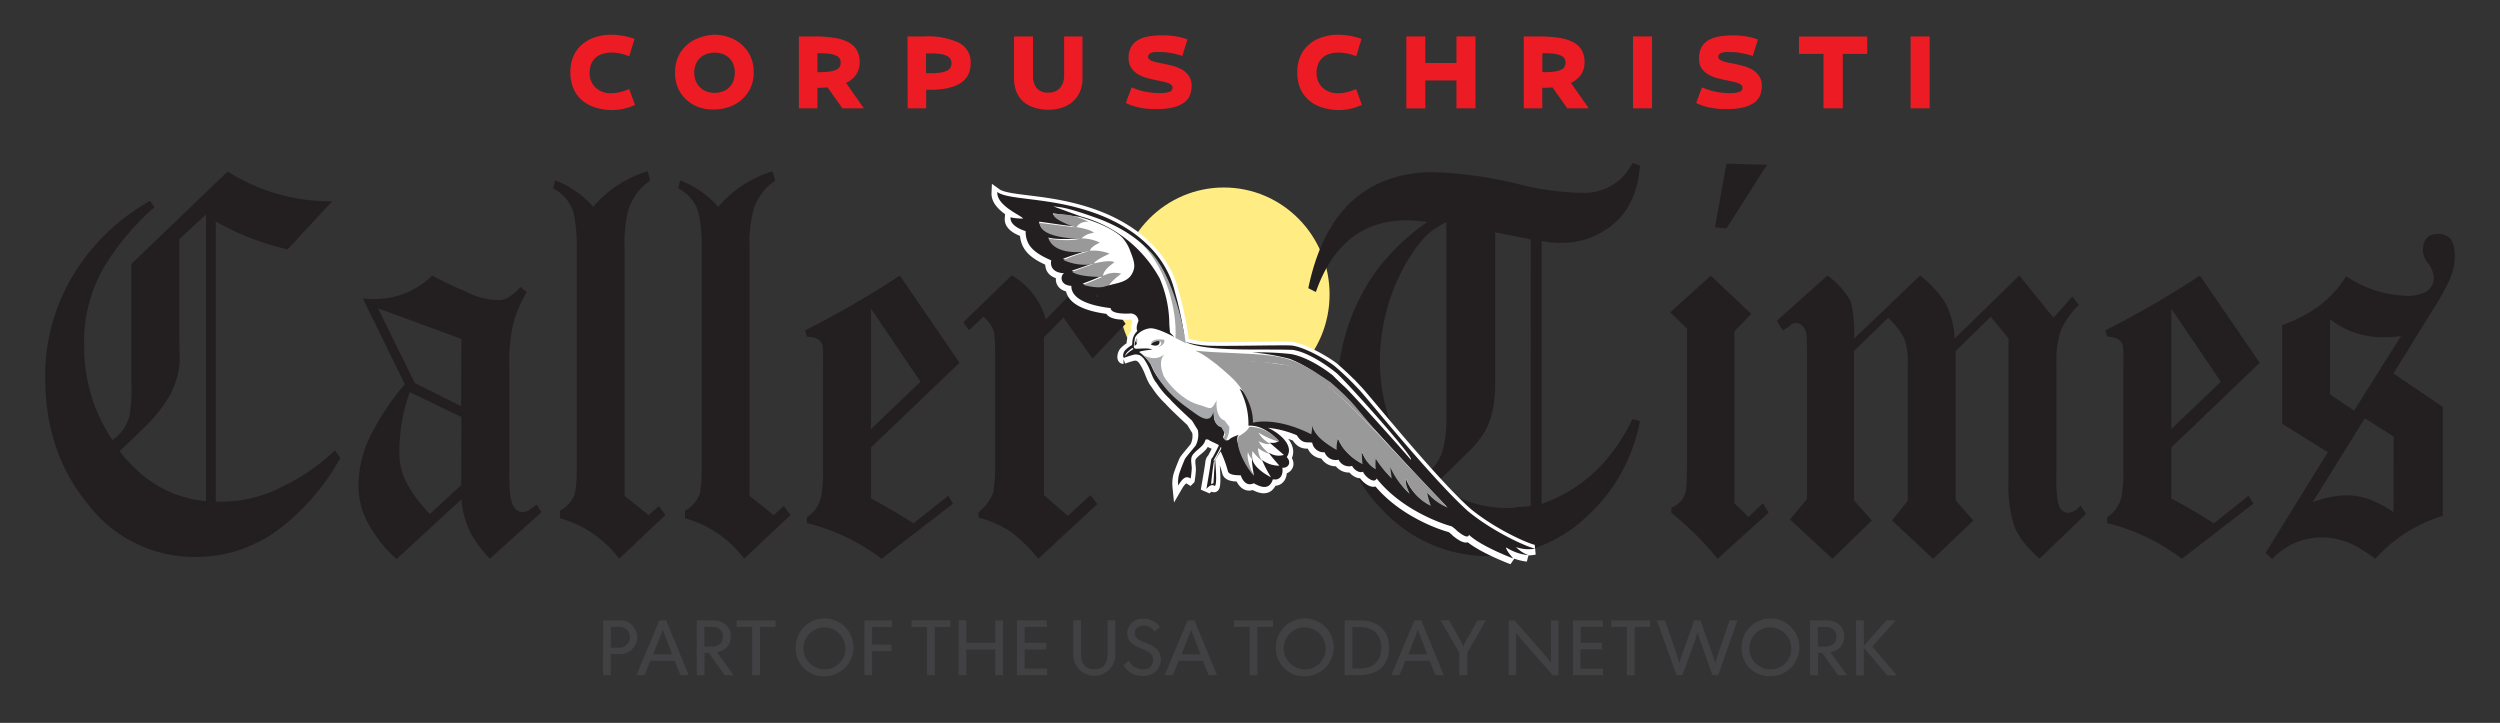 <svg id="Layer_1" data-name="Layer 1" xmlns="http://www.w3.org/2000/svg" viewBox="0 0 432.28 124.99" height="124.99" width="432.28">
    <rect x="0" y="0" width="432.28" height="124.99" fill="#333333" stroke="none"/>
    <defs>
        <style>
            .cls-1 {
                fill: #ed1c24;
            }
            .cls-2 {
                fill: #ffec82;
            }
            .cls-3,
            .cls-6 {
                fill: #231f20;
            }
            .cls-4,
            .cls-5 {
                fill: #fff;
            }
            .cls-4 {
                stroke: #fff;
                stroke-width: 1.71px;
            }
            .cls-7 {
                fill: #999;
            }
            .cls-8 {
                fill: #a7a9ac;
            }
            .cls-9 {
                fill: #a6a6a6;
            }
            .cls-10 {
                fill: #414042;
            }
        </style>
    </defs>
    <title>Corpus</title><path
        class="cls-1"
        d="M103,18.6a6.33,6.33,0,0,1-2.24-1.16,5.62,5.62,0,0,1-1.55-2,6.77,6.77,0,0,1-.58-2.92,6.75,6.75,0,0,1,.58-2.92,5.84,5.84,0,0,1,1.55-2A6.22,6.22,0,0,1,103,6.41,9.12,9.12,0,0,1,105.56,6a11.51,11.51,0,0,1,1.36.08,12.19,12.19,0,0,1,1.23.2c.37.08.69.16,1,.25a3.35,3.35,0,0,1,.57.21l-.92,3a7.84,7.84,0,0,0-3-.65,5.13,5.13,0,0,0-1.71.26,3.24,3.24,0,0,0-1.2.72,2.9,2.9,0,0,0-.71,1.12,4.22,4.22,0,0,0-.23,1.42,3.38,3.38,0,0,0,1,2.51,3.78,3.78,0,0,0,2.78,1,5.25,5.25,0,0,0,1-.09,8.91,8.91,0,0,0,.87-.2c.26-.08.5-.16.71-.24l.49-.19,1,2.73a9.44,9.44,0,0,1-4.07.9A9.41,9.41,0,0,1,103,18.6Z"/><path
        class="cls-1"
        d="M121.12,18.63a6.41,6.41,0,0,1-2.18-1.16,6.08,6.08,0,0,1-1.59-2,6.36,6.36,0,0,1-.62-2.91,6.48,6.48,0,0,1,.62-2.93,6,6,0,0,1,1.59-2,6.6,6.6,0,0,1,2.18-1.17A8.06,8.06,0,0,1,123.53,6a7.69,7.69,0,0,1,2.4.4,6.58,6.58,0,0,1,2.18,1.2,6.2,6.2,0,0,1,1.59,2,6.35,6.35,0,0,1,.62,2.88,6.3,6.3,0,0,1-.62,2.88,6.17,6.17,0,0,1-1.59,2,6.56,6.56,0,0,1-2.18,1.18,7.86,7.86,0,0,1-2.4.39A8.14,8.14,0,0,1,121.12,18.63ZM125,15.81a3.29,3.29,0,0,0,1.1-.71,3.08,3.08,0,0,0,.71-1.11,4,4,0,0,0,.25-1.43,3.91,3.91,0,0,0-.25-1.42,3,3,0,0,0-.71-1.09,3.25,3.25,0,0,0-1.1-.7,4.3,4.3,0,0,0-2.87,0,3.2,3.2,0,0,0-1.11.7,3.12,3.12,0,0,0-.72,1.09,4,4,0,0,0,0,2.83,3.29,3.29,0,0,0,.72,1.11,3.17,3.17,0,0,0,1.11.72,4.15,4.15,0,0,0,2.87,0Z"/><path
        class="cls-1"
        d="M149.37,18.73h-3.71l-2.55-3.61c-.46,0-.94.06-1.44.06h-.33v3.55h-3.2V6.3h2.62a22,22,0,0,1,3.53.25,7.64,7.64,0,0,1,2.46.78,3.56,3.56,0,0,1,1.43,1.38,4.19,4.19,0,0,1,.47,2,3.82,3.82,0,0,1-.6,2.17,4.16,4.16,0,0,1-1.76,1.45Zm-7.59-6.25a11.41,11.41,0,0,0,1.7-.11,4.06,4.06,0,0,0,1.11-.31,1.32,1.32,0,0,0,.6-.51,1.51,1.51,0,0,0,0-1.42,1.31,1.31,0,0,0-.6-.51,4,4,0,0,0-1.11-.31,11.68,11.68,0,0,0-1.7-.1h-.44v3.26Z"/><path
        class="cls-1"
        d="M156.92,6.3h2.87a12.81,12.81,0,0,1,6.05,1.1,3.76,3.76,0,0,1,2,3.55q0,4.58-7.11,4.58h-.58v3.2h-3.2Zm3.91,6.36a12.18,12.18,0,0,0,1.74-.1,3.83,3.83,0,0,0,1.15-.33,1.41,1.41,0,0,0,.62-.54,1.58,1.58,0,0,0,0-1.49,1.41,1.41,0,0,0-.62-.54,3.78,3.78,0,0,0-1.15-.32,12.09,12.09,0,0,0-1.74-.11h-.71v3.43Z"/><path
        class="cls-1"
        d="M178.85,18.61a5.29,5.29,0,0,1-1.87-1,4.67,4.67,0,0,1-1.21-1.7,5.89,5.89,0,0,1-.43-2.33V6.3h3.28V13a3.42,3.42,0,0,0,.64,2.25,2.53,2.53,0,0,0,2,.76,2.59,2.59,0,0,0,2-.76A3.33,3.33,0,0,0,184,13V6.3h3.17v7.22a5.85,5.85,0,0,1-.43,2.32,4.73,4.73,0,0,1-1.22,1.71,5.32,5.32,0,0,1-1.87,1.06,7.56,7.56,0,0,1-2.39.36A7.71,7.71,0,0,1,178.85,18.61Z"/><path
        class="cls-1"
        d="M198.16,18.78a13.17,13.17,0,0,1-1.48-.26,9.05,9.05,0,0,1-1.17-.35,8.55,8.55,0,0,1-.84-.37l1-2.69.82.32a11,11,0,0,0,1.09.33A12.3,12.3,0,0,0,199,16a12.54,12.54,0,0,0,1.61.1,4.82,4.82,0,0,0,1.56-.2.76.76,0,0,0,.57-.77.57.57,0,0,0-.19-.44,1.69,1.69,0,0,0-.53-.31,5.52,5.52,0,0,0-.78-.24l-1-.21q-.83-.16-1.73-.39a6.56,6.56,0,0,1-1.64-.65,3.75,3.75,0,0,1-1.23-1.11,3,3,0,0,1-.49-1.79,3.66,3.66,0,0,1,.43-1.86,3.26,3.26,0,0,1,1.2-1.2,5.47,5.47,0,0,1,1.82-.63,13.13,13.13,0,0,1,2.27-.19,13.63,13.63,0,0,1,2.88.26,8.52,8.52,0,0,1,1.57.45l-.88,2.85a15.71,15.71,0,0,0-1.83-.48A11.17,11.17,0,0,0,200.41,9a7.06,7.06,0,0,0-.72,0,2.55,2.55,0,0,0-.61.13,1.07,1.07,0,0,0-.41.26.59.59,0,0,0-.15.42.57.57,0,0,0,.19.44,1.69,1.69,0,0,0,.54.31,5.28,5.28,0,0,0,.8.23l1,.2q.81.16,1.7.39a6.52,6.52,0,0,1,1.62.65,3.75,3.75,0,0,1,1.2,1.1,3,3,0,0,1,.47,1.75,4.25,4.25,0,0,1-.29,1.59,2.91,2.91,0,0,1-1,1.26,5.29,5.29,0,0,1-1.88.83,12.25,12.25,0,0,1-2.94.3A14.62,14.62,0,0,1,198.16,18.78Z"/><path
        class="cls-1"
        d="M228.69,18.6a6.33,6.33,0,0,1-2.24-1.16,5.63,5.63,0,0,1-1.55-2,6.77,6.77,0,0,1-.58-2.92,6.75,6.75,0,0,1,.58-2.92,5.85,5.85,0,0,1,1.55-2,6.22,6.22,0,0,1,2.21-1.17A9.12,9.12,0,0,1,231.27,6a11.51,11.51,0,0,1,1.36.08,12.15,12.15,0,0,1,1.23.2c.37.08.69.16,1,.25a3.34,3.34,0,0,1,.56.21l-.92,3a7.67,7.67,0,0,0-1.65-.51,7.8,7.8,0,0,0-1.35-.14,5.13,5.13,0,0,0-1.71.26,3.22,3.22,0,0,0-1.2.72,2.92,2.92,0,0,0-.71,1.12,4.22,4.22,0,0,0-.23,1.42,3.38,3.38,0,0,0,1,2.51,3.78,3.78,0,0,0,2.78,1,5.25,5.25,0,0,0,1-.09,8.91,8.91,0,0,0,.87-.2,7.37,7.37,0,0,0,.7-.24l.49-.19,1,2.73a9.43,9.43,0,0,1-4.07.9A9.42,9.42,0,0,1,228.69,18.6Z"/><path class="cls-1" d="M243.17,6.3h3.28v4.59h5.39V6.3h3.29V18.73h-3.29V13.91h-5.39v4.83h-3.28Z"/><path
        class="cls-1"
        d="M274.72,18.73H271l-2.55-3.61c-.46,0-.94.06-1.44.06h-.33v3.55h-3.2V6.3h2.62a22,22,0,0,1,3.53.25,7.63,7.63,0,0,1,2.46.78,3.56,3.56,0,0,1,1.43,1.38,4.18,4.18,0,0,1,.47,2,3.83,3.83,0,0,1-.6,2.17,4.16,4.16,0,0,1-1.76,1.45Zm-7.59-6.25a11.41,11.41,0,0,0,1.69-.11,4.06,4.06,0,0,0,1.11-.31,1.32,1.32,0,0,0,.6-.51,1.52,1.52,0,0,0,0-1.42,1.31,1.31,0,0,0-.6-.51,4,4,0,0,0-1.11-.31,11.68,11.68,0,0,0-1.69-.1h-.44v3.26Z"/><path class="cls-1" d="M282.37,6.3h3.29V18.73h-3.29Z"/><path
        class="cls-1"
        d="M296.78,18.78a13.19,13.19,0,0,1-1.48-.26,9.07,9.07,0,0,1-1.17-.35,8.78,8.78,0,0,1-.84-.37l1-2.69.82.32a10.76,10.76,0,0,0,1.09.33,12.24,12.24,0,0,0,1.36.25,12.53,12.53,0,0,0,1.61.1,4.84,4.84,0,0,0,1.56-.2.76.76,0,0,0,.57-.77.57.57,0,0,0-.19-.44,1.68,1.68,0,0,0-.53-.31,5.52,5.52,0,0,0-.78-.24l-1-.21q-.83-.16-1.73-.39a6.6,6.6,0,0,1-1.64-.65,3.77,3.77,0,0,1-1.23-1.11A3,3,0,0,1,293.8,10a3.65,3.65,0,0,1,.43-1.86,3.25,3.25,0,0,1,1.2-1.2,5.46,5.46,0,0,1,1.82-.63,13.14,13.14,0,0,1,2.27-.19,13.63,13.63,0,0,1,2.87.26,8.51,8.51,0,0,1,1.57.45l-.88,2.85a15.72,15.72,0,0,0-1.84-.48A11.15,11.15,0,0,0,299,9a7,7,0,0,0-.71,0,2.55,2.55,0,0,0-.61.13,1.06,1.06,0,0,0-.41.26.59.59,0,0,0-.15.42.57.57,0,0,0,.19.44,1.68,1.68,0,0,0,.54.31,5.28,5.28,0,0,0,.8.23l1,.2q.81.16,1.7.39a6.55,6.55,0,0,1,1.62.65,3.75,3.75,0,0,1,1.2,1.1,3,3,0,0,1,.47,1.75,4.27,4.27,0,0,1-.29,1.59,2.9,2.9,0,0,1-1,1.26,5.27,5.27,0,0,1-1.88.83,12.25,12.25,0,0,1-2.94.3A14.64,14.64,0,0,1,296.78,18.78Z"/><path class="cls-1" d="M311.06,9.32v-3h11.81v3h-4.23v9.41H315.3V9.32Z"/><path class="cls-1" d="M330.37,6.3h3.29V18.73h-3.29Z"/><ellipse class="cls-2 no-color-change" cx="211.62" cy="50.9" rx="18.28" ry="18.48"/><path
        class="cls-3"
        d="M283.56,72.83a29.66,29.66,0,0,1-9.36,16.65,24.8,24.8,0,0,1-35.12-1.28q-7.66-7.61-7.82-20.11a35.86,35.86,0,0,1,6.53-21,38.46,38.46,0,0,1,9-8.7,24.29,24.29,0,0,0-3.7-.29q-11.25.1-15.56,12.39l-1.31-.66q4.07-19.6,21.11-20.07a70.23,70.23,0,0,1,15.54,2.15,46.67,46.67,0,0,0,10.72,1.43,9.22,9.22,0,0,0,8.69-5.18l1.29.47q-.49,6.46-4.29,9.85A13.89,13.89,0,0,1,269.7,42a15.49,15.49,0,0,1-3.13-.33V87.13Q277,83.45,282.28,72.45ZM250.09,38.42a14.38,14.38,0,0,0-3.47,2.31,24.33,24.33,0,0,0-2.77,3.59,34.19,34.19,0,0,0-5.25,18.27q.08,11.71,7.85,19.41a7.47,7.47,0,0,0,2.81-3.54,17.81,17.81,0,0,0,.83-5.34V38.42Zm14.6,3q-3-.66-6.15-1.23V66.72a17.39,17.39,0,0,1-.16,2.32,15.54,15.54,0,0,1-1.11,4.55,9.79,9.79,0,0,1-1.4,2.32,19.08,19.08,0,0,1-2.31,2.56Q251,81,249.1,82.82l-.87.76a19.87,19.87,0,0,0,12.37,4.26,11.34,11.34,0,0,0,2.08-.19,10,10,0,0,0,2-.19Z"/><path class="cls-3" d="M297,96.62a55.65,55.65,0,0,0-8-7.94v-.9a4,4,0,0,0,2.54-3q.16-1.93.17-4.25V56.84L288.81,54l7-6.33,7,6.61-2.91,3V87l2.44,2.41L304.82,87l1,1.65Zm1.53-57.13-2-.19,2-11,7,.19Z"/><path
        class="cls-3"
        d="M352.65,96.61q-3.59-3.21-4.49-6a25,25,0,0,1-.86-7.94V58.55l-3.06-3.78-6.07,5.91V86.54L341.22,90l-6.95,6.62L327.17,90l2.71-3.45V63a12.16,12.16,0,0,0-.67-4.63,12.88,12.88,0,0,0-2.75-3.4l-5.87,5.72V86.54L323.67,90l-6.83,6.62-7.33-6.8,2.95-3.54v-25q0-1.37-.08-3.26c-.17-1.35-.79-2.08-1.86-2.17a1.48,1.48,0,0,0-1.08.52,7,7,0,0,1-1.2.75l-1-1.65,8.75-7.84A13.62,13.62,0,0,1,320,52.12a21.28,21.28,0,0,1,.58,6.45L332,47.65a17.87,17.87,0,0,1,4.27,4.56,14.42,14.42,0,0,1,1.7,6.35l11.19-10.92,5.92,7.3,3.25-3.68,1.11,1.47A14.25,14.25,0,0,0,356.41,57a15.38,15.38,0,0,0-.83,5.63V82.28a22.55,22.55,0,0,0,.16,3.74q.17,2.55,1.86,2.65a2.75,2.75,0,0,0,2.11-1.28l1,1.46Z"/><path
        class="cls-3"
        d="M375.45,77.37v8.81q3.72,2,7.35,4.31l6-4.77.83,1.37-12.35,9.53a35.55,35.55,0,0,0-12.93-6.18v-1a5.64,5.64,0,0,0,2.54-3.87,26.72,26.72,0,0,0,.25-4.82V63.61a27.13,27.13,0,0,0-.08-3.87q-.42-1.51-2.7-1.51L364,57.14a165.18,165.18,0,0,0,16.4-9.49l10.33,15.08Zm0-24V74.19L384,66Z"/><path
        class="cls-3"
        d="M424.47,44.49A10.92,10.92,0,0,1,423.28,49a40.54,40.54,0,0,1-2.42,4.25l-7,11.32,8.53,5.8V89.19a25.94,25.94,0,0,0-11.68,7.45,23.7,23.7,0,0,0-4.38-2.72,12.71,12.71,0,0,0-5.08-1,11.83,11.83,0,0,0-8.38,3.75l-1.12-1.08,10.76-17.4-7.88-4.9V56.19A24,24,0,0,0,400.88,53a18.64,18.64,0,0,0,4.79-5.23,20.13,20.13,0,0,0,10.82,3.4,7.29,7.29,0,0,0,2.89-.66,2.72,2.72,0,0,0,1.44-2.5,4.47,4.47,0,0,0-.87-2.36,3.63,3.63,0,0,1-1-2.41q.08-2.78,2.52-2.78a2.82,2.82,0,0,1,2.4,1A6.87,6.87,0,0,1,424.47,44.49Zm-10.57,31-5-3.16-9,14.5a17.48,17.48,0,0,1,5.7-1.18,11.53,11.53,0,0,1,4.37.8,21.69,21.69,0,0,1,3.91,2.11Zm1.26-17.37a25.79,25.79,0,0,1-3.16.19,14.62,14.62,0,0,1-9.12-3.12v13L407.05,71Z"/><path
        class="cls-3"
        d="M58.85,79.17A38.94,38.94,0,0,1,48.37,91.4,23.74,23.74,0,0,1,33.85,96.3a23.07,23.07,0,0,1-18.66-9.16Q7.9,78.36,7.81,65.47a33.72,33.72,0,0,1,5.12-18.36,36.3,36.3,0,0,1,13-12.37l.8,1.09A43.06,43.06,0,0,0,18,46.17a25.54,25.54,0,0,0-3.44,13.69,28.6,28.6,0,0,0,4.89,16.24,7.46,7.46,0,0,0,3-4.44,31.62,31.62,0,0,0,.26-5.48V45.65l16.66-16a32.92,32.92,0,0,0,18.08,5.15l-7.72,8.32a45.58,45.58,0,0,1-12.42-4.82V86.74h1.2a22.55,22.55,0,0,0,10.4-2.65,34.78,34.78,0,0,0,9-6.2ZM35.62,37.1,31,41.36v15q0,3.07.09,6a14.41,14.41,0,0,1-1.63,5.82,23,23,0,0,1-4,5.21Q23.1,75.77,20.68,78q5.93,7.76,14.94,8.66Z"/><path
        class="cls-3"
        d="M84.71,96.61A22.56,22.56,0,0,1,81.28,92a16.83,16.83,0,0,1-1.51-5.64l-11.2,10.3A22.39,22.39,0,0,1,64,91.09a13.36,13.36,0,0,1-2-7.18,19.53,19.53,0,0,1,2.57-9.54A43.64,43.64,0,0,1,70,66.44L62.74,51.61c.71.06,1.42.1,2.1.1a14.06,14.06,0,0,0,9.89-4.06,57.67,57.67,0,0,0,5.64,2.67,12.29,12.29,0,0,0,5.81,1.56,3.12,3.12,0,0,0,2.1-.71A7.77,7.77,0,0,0,90,49.61l1.11.9a19.35,19.35,0,0,0-2.54,6.29,32.71,32.71,0,0,0-.49,7.14V81.39a28.55,28.55,0,0,0,.16,4.16q.33,2.93,2.1,3a2.16,2.16,0,0,0,1.36-.52,11,11,0,0,1,1.11-.76l.82,1.28Zm-4.93-38L65.35,53.3l6.38,12.93,8,4Zm0,13.5-8.92-4.31A29.35,29.35,0,0,0,69.07,78a11,11,0,0,0,1.53,6,23.45,23.45,0,0,0,3.73,4.88l5.43-5Z"/><path
        class="cls-3"
        d="M107.07,96.61a19.24,19.24,0,0,0-10.24-7V88.3a5.38,5.38,0,0,0,2.56-2.93,20.78,20.78,0,0,0,.33-4.16V43.28a27.93,27.93,0,0,0-.5-6.28A6.71,6.71,0,0,0,98,34.5a7.4,7.4,0,0,0-2.35-1.93L96,31.19a16.48,16.48,0,0,1,6.58,4.58A19.85,19.85,0,0,1,112,29.6l.41,1.65a9.47,9.47,0,0,0-3.74,5A23.11,23.11,0,0,0,108,43V85.75l4.15,3.31,1.78-1.56,1.12,1.56Z"/><path
        class="cls-3"
        d="M128.68,96.61a19.24,19.24,0,0,0-10.24-7V88.3A5.38,5.38,0,0,0,121,85.37a20.79,20.79,0,0,0,.33-4.16V43.28a28,28,0,0,0-.5-6.28,6.73,6.73,0,0,0-1.2-2.5,7.43,7.43,0,0,0-2.35-1.93l.33-1.37a16.48,16.48,0,0,1,6.58,4.58,19.85,19.85,0,0,1,9.42-6.17l.41,1.65a9.47,9.47,0,0,0-3.74,5,23.13,23.13,0,0,0-.66,6.73V85.75l4.15,3.31,1.78-1.56,1.12,1.56Z"/><path
        class="cls-3"
        d="M150.61,77.37v8.81q3.71,2,7.35,4.31l6-4.77.83,1.37-12.35,9.53a35.55,35.55,0,0,0-12.93-6.18v-1a5.64,5.64,0,0,0,2.54-3.87,26.6,26.6,0,0,0,.25-4.82V63.61a27,27,0,0,0-.08-3.87q-.42-1.51-2.7-1.51l-.33-1.09a165.34,165.34,0,0,0,16.4-9.49l10.33,15.08Zm0-24V74.19L159.16,66Z"/><path
        class="cls-3"
        d="M188.9,62l-5-7.09-3.39,3.41V85.6l4.13,3.6,3.93-3.59,1.16,1.56-10.2,9.44A28.18,28.18,0,0,0,174.86,92a18.63,18.63,0,0,0-5.66-2.51v-.94a7.2,7.2,0,0,0,2.54-3.4,25.43,25.43,0,0,0,.33-4.44V61.26a32,32,0,0,0-.17-3.69A5,5,0,0,0,170,54.79l-2.44,2.31-1-1.37,8.38-8.13a13.14,13.14,0,0,1,5.91,7.61l7.72-7.89L194.63,56Z"/><path
        class="cls-4"
        d="M265.37,95.06c-.85,0-7-2.61-11.66-6.44-6-5.34-17.28-19.35-18.75-20.92a49.31,49.31,0,0,0-4.12-4c-.82-.78-5.15-3.46-7.67-3.75-1.68-.11-13.21.19-14.82,0-1-.09-3.61-.65-3.61-.65l-.07-.93A58.44,58.44,0,0,0,203,50.59c-1.5-6.19-6.39-10.4-12.05-12.84-8.48-3.6-16.46-2.76-18.65-4.34-.1,2.4,4.07,4,4.48,4.59a9.56,9.56,0,0,1-2.19-.2c-.11,1.37,1.77,2.12,2.61,2.37,0,2.42,1.34,3.74,4.43,5.06-.21,1.1.3,2.12,2.25,2.24-.65.23-.88,2.06,1.23,2.17-.06,3.09,5.72,3.7,6.81,3.85,0,1.15,3.29.93,3.29.93a1.36,1.36,0,0,1,1.5,1.3c-.54,1.22-.19,1.73-.19,1.73a2.72,2.72,0,0,0-.86,1.94,4.52,4.52,0,0,1-.06.48,5,5,0,0,0-1.27,1c-.3.42-.38,1.21-.08,1.2a15.09,15.09,0,0,1,1.81-.56,2.09,2.09,0,0,1,.88.12,2.9,2.9,0,0,1,.7.61c1.36,2,1.19,3,2.26,4.29a13.85,13.85,0,0,0,2.19,2.64c.86,1,3.88,3.77,3.88,3.77s.67,1.1,1,1.63a4.06,4.06,0,0,1-.37,2.69c-.64.81-1.76,2.07-1.89,2.39s-.74,1.76-1,2.65a5.73,5.73,0,0,0-.12,1.87c.91-1.57,1.49-1.63,2.15-1.22a17.14,17.14,0,0,0,.19-1.72c0-.92-.35-1.77.26-2.5S207.58,77.61,208,77a2.17,2.17,0,0,0,.32-.72.62.62,0,0,1,.63.07c.05.12,1.63.76,1.69.9-.27.61-1.08,2.1-1.08,2.1s-.24.07-.3.7-.78,4.76-.78,4.76.76-1,1.37-.57.15-4.47.15-4.47.51-.84.94-1.48a20.7,20.7,0,0,1,1.22,3.27c.1,1,1.94.8,2.29.89,0,.18.71,2.11,2.21,1.35,1.19.65,2.69,1.29,3.32-.69,1.3.27,1.84-.83,1.63-2,.94.12,1.7-.83.76-1.84,1.41-2-1.34-4.2-3.25-5.07a17.58,17.58,0,0,1,5,1.29c1,1.66,1.93,1.08,2.67,1.29A2,2,0,0,0,229,78.42a2.06,2.06,0,0,0,2.42,1.29,2,2,0,0,0,2.34,1.07c.26.62,1.23,1.31,1.88,1,.28.82,2,2.21,2.35,1.16,4.51,5.89,12.37,8.21,12.83,8.25a6.35,6.35,0,0,1,1,.84c.27.21,1.84,1.5,2,.63,2.06,2,7.66,4.1,7.66,4.1s-1.3-1.44-1.24-1.92a8.75,8.75,0,0,0,3.87,1.42A5.61,5.61,0,0,1,262,94.82,6.35,6.35,0,0,0,265.37,95.06Z"/><path
        class="cls-5 no-color-change"
        d="M265.58,95.07c-.85,0-7-2.61-11.66-6.44-6-5.34-17.28-19.35-18.75-20.92a49.49,49.49,0,0,0-4.12-4c-.82-.78-5.15-3.46-7.67-3.75-1.68-.11-13.21.19-14.82,0-1-.09-3.61-.65-3.61-.65l-.07-.93a58.44,58.44,0,0,0-1.67-7.86c-1.5-6.19-6.39-10.4-12.05-12.84-8.48-3.6-16.46-2.76-18.65-4.34-.1,2.4,4.07,4,4.48,4.59a9.55,9.55,0,0,1-2.19-.2c-.11,1.37,1.77,2.12,2.61,2.38,0,2.42,1.34,3.74,4.43,5.06-.21,1.1.3,2.12,2.25,2.24-.66.23-.88,2.06,1.23,2.18-.06,3.09,5.72,3.7,6.81,3.85,0,1.15,3.29.93,3.29.93a1.36,1.36,0,0,1,1.5,1.3c-.54,1.22-.19,1.73-.19,1.73a2.71,2.71,0,0,0-.86,1.94,4.56,4.56,0,0,1-.06.48,5,5,0,0,0-1.27,1c-.3.42-.38,1.21-.08,1.2a15.22,15.22,0,0,1,1.81-.56,2.11,2.11,0,0,1,.88.12,2.94,2.94,0,0,1,.7.61c1.36,2,1.19,3,2.26,4.29a13.84,13.84,0,0,0,2.19,2.64c.86,1,3.88,3.77,3.88,3.77s.67,1.1,1,1.63a4.06,4.06,0,0,1-.38,2.69c-.64.81-1.76,2.07-1.89,2.39s-.74,1.76-1,2.65a5.72,5.72,0,0,0-.12,1.87c.91-1.57,1.49-1.63,2.15-1.22a17.29,17.29,0,0,0,.19-1.72c0-.92-.35-1.77.26-2.49s1.34-1.12,1.79-1.77a2.17,2.17,0,0,0,.32-.72.62.62,0,0,1,.63.07c.05.12,1.63.76,1.69.9-.27.61-1.08,2.1-1.08,2.1s-.24.07-.3.7-.78,4.76-.78,4.76.76-1,1.37-.57.15-4.47.15-4.47.51-.84.94-1.48a20.69,20.69,0,0,1,1.22,3.27c.1,1,1.94.8,2.29.89,0,.19.71,2.11,2.21,1.35,1.19.65,2.69,1.29,3.32-.69,1.3.27,1.84-.83,1.63-2,.94.12,1.7-.83.76-1.84,1.41-2-1.34-4.2-3.25-5.07a17.59,17.59,0,0,1,5,1.29c1,1.66,1.93,1.08,2.67,1.29a2,2,0,0,0,2.14,1.65,2.06,2.06,0,0,0,2.42,1.29A2,2,0,0,0,234,80.79c.26.62,1.23,1.31,1.88,1,.28.82,2,2.21,2.35,1.16,4.51,5.89,12.37,8.21,12.83,8.25a6.32,6.32,0,0,1,1,.84c.27.21,1.84,1.5,2,.62,2.06,2,7.66,4.1,7.66,4.1s-1.3-1.44-1.24-1.92a8.75,8.75,0,0,0,3.87,1.42,5.6,5.6,0,0,1-2.15-1.41A6.35,6.35,0,0,0,265.58,95.07Z"/><path class="cls-6 no-color-change" d="M199,59.58c.58.28,1.61.34,1.49-.6A1.47,1.47,0,0,0,199,59.58Z"/><path class="cls-6 no-color-change" d="M196.34,59a1.42,1.42,0,0,0-.14.79s.62-.27.25-.76Z"/><path
        class="cls-6 no-color-change"
        d="M265.52,94.85c-.85,0-7-2.62-11.66-6.44-6-5.34-17.28-19.35-18.75-20.92a49.58,49.58,0,0,0-4.12-4c-.82-.78-5.15-3.46-7.67-3.75-1.68-.11-13.21.19-14.82,0a17.59,17.59,0,0,1-3.61-.65c3.64,1.8,12.67,1.2,18.64,1.41,3,.44,6.74,3.34,7.33,3.82.94.5,14,15.07,13.08,15.16-2.76-3.21-10.37-11.64-11.48-12.64s-2-1.93-2-1.93-3.74-3.06-7.22-3.69a51.76,51.76,0,0,0-6.71-.29A39.46,39.46,0,0,1,223,62.05c7.68,3.08,11.81,9.64,27.16,25.55A9.85,9.85,0,0,1,246.64,85a5.47,5.47,0,0,0,.66,2.34,8.71,8.71,0,0,1-4.24-4.66c-.43.46,0,1.31.58,2.57a13.72,13.72,0,0,1-3.24-4.89,4.56,4.56,0,0,0,.18,2.26,20.72,20.72,0,0,1-2.89-3.88c-.37.55.07,2.24.07,2.24s-1.28-.52-2.39-3.1a5.84,5.84,0,0,0,.1,2.21,8.89,8.89,0,0,1-4.21-4.46c-.42.29-.45.9-.26,2-1.07-.79-3.54-1.77-4.12-4.38-.24-.14-.14,1.63-.39,1.5-2.86-1.5-6.54-3-9.62-2.18,0-2.07-.52-4.16-2.54-5.36a12.83,12.83,0,0,1,1.54,6.4c2.42-.13,4.24,1.62,5.22,2.58-.42.6-1.59.33-1.59.33L222,78.66a3,3,0,0,1-2.54-.37c-.23,0,1.76,2.23,1.76,2.23a4.81,4.81,0,0,1-3-1,19.54,19.54,0,0,0,1.55,3s-2.84-1.34-3.23-3.13c-.2-.1.16,2.32.3,2.86-2.26-3.45-3.55-6.59-2.57-7.08a7.14,7.14,0,0,0-1.34.54c-.29.1-.73,1-1.46-.12.76-1.7-.31-1.73-.92-2.2s-.67-1-.74-2.68c-.55,1.81-1.78,1.32-3.31.4A25.38,25.38,0,0,1,202,67.23,10.23,10.23,0,0,1,199,63,7.13,7.13,0,0,0,197,60.89c-.08-.14.81-.27,2.25-.46-1-.39-2.69,0-3-.18s-.16-.36-.19-.55c.21-1.37.11-1.21.41-1.66a3.67,3.67,0,0,1,2.37-1.27c1.22-.13,4.24,1.52,4.24,1.52-.46-.48-.77-.78-.77-.78s-.11-1.23-.12-1.49a20.35,20.35,0,0,0-1.66-7.87,22.13,22.13,0,0,0-16-11.23c6.87,1.79,11.4,3.67,13.59,10.57.44,2.93-2.61,3.12-3.21,3.74-.06,0-1.39,1-1-.21-1.47.83-4.37,0-4.37,0a4.86,4.86,0,0,0,2.1-1.82c-1,.69-4.46-.15-4.46-.15s5-1.84,3-1.49a11.24,11.24,0,0,1-4.88-.75s6.47-2.1,2.64-1.26a11.41,11.41,0,0,1-4.14-.79c2.68-1.1,7.17-2.09,2.66-1.37-4.23-.13-4.5-1.5-5.24-2.31,2.38.63,9.3-.1,3.27-.29-4.29-.18-4.81-2.07-4.81-2.46,3.9.5,9.53,1.55,4-.16-1.49-.63-1.63-1.28-1.63-1.28l5.31.7-5.25-1.91c1.3.19,2,0,8.17,2.26,7.6,3,10.75,7.35,12.43,12.79,1.13,3.83,2.09,7.51,2.09,7.51a58.51,58.51,0,0,0-1.67-7.86c-1.5-6.19-6.39-10.4-12.05-12.84-8.48-3.6-16.46-2.76-18.64-4.34-.1,2.4,4.07,4,4.48,4.59a9.47,9.47,0,0,1-2.19-.21c-.11,1.38,1.77,2.12,2.61,2.38,0,2.42,1.34,3.73,4.43,5.06-.21,1.1.3,2.12,2.25,2.24-.66.23-.88,2.06,1.23,2.17-.06,3.09,5.72,3.7,6.81,3.85,0,1.15,3.29.93,3.29.93a1.36,1.36,0,0,1,1.5,1.3c-.54,1.22-.19,1.73-.19,1.73a2.72,2.72,0,0,0-.86,1.94,4.39,4.39,0,0,1-.06.48,5,5,0,0,0-1.27,1c-.3.42-.38,1.21-.08,1.2a15.05,15.05,0,0,1,1.81-.56,2.12,2.12,0,0,1,.88.12,2.88,2.88,0,0,1,.7.61c1.36,2,1.19,3,2.26,4.29a13.87,13.87,0,0,0,2.2,2.64c.85,1,3.88,3.77,3.88,3.77s.67,1.1,1,1.63a4.06,4.06,0,0,1-.38,2.69c-.64.81-1.76,2.07-1.89,2.39s-.74,1.76-1,2.65a5.72,5.72,0,0,0-.12,1.87c.91-1.57,1.49-1.63,2.15-1.22a16.92,16.92,0,0,0,.19-1.73c0-.91-.35-1.77.26-2.49s1.34-1.12,1.79-1.77a2.17,2.17,0,0,0,.32-.72.62.62,0,0,1,.63.07c.05.12,1.63.75,1.69.9-.27.61-1.08,2.1-1.08,2.1s-.24.07-.3.7-.78,4.76-.78,4.76.76-1,1.37-.57.15-4.46.15-4.46.51-.84.94-1.48a20.36,20.36,0,0,1,1.22,3.27c.1,1,1.94.8,2.29.89,0,.18.71,2.1,2.21,1.35,1.19.65,2.69,1.29,3.32-.69,1.3.27,1.83-.83,1.63-2,.94.12,1.7-.83.76-1.84,1.41-2-1.34-4.2-3.25-5.06a17.56,17.56,0,0,1,5,1.29c1,1.66,1.93,1.08,2.66,1.29a2,2,0,0,0,2.14,1.65,2.06,2.06,0,0,0,2.42,1.29,2,2,0,0,0,2.34,1.07c.26.62,1.23,1.31,1.88,1,.28.82,2,2.2,2.35,1.16C242.65,88.6,250.52,90.92,251,91a6.33,6.33,0,0,1,1,.84c.27.21,1.84,1.5,2,.63,2.06,2,7.66,4.1,7.66,4.1s-1.3-1.44-1.24-1.92A8.77,8.77,0,0,0,264.29,96a5.59,5.59,0,0,1-2.15-1.41A6.35,6.35,0,0,0,265.52,94.85Z"/><path
        class="cls-7 no-color-change"
        d="M216,73.81a6.58,6.58,0,0,1,5.22,2.58,12.82,12.82,0,0,1-3.6-1.59,4.65,4.65,0,0,0,2,1.93s-.45.31-2-.43a7.06,7.06,0,0,0,1.92,2.18,6,6,0,0,1-2-1,3.48,3.48,0,0,0,.79,2.29A7.54,7.54,0,0,1,216.6,78a2.65,2.65,0,0,0,.05,1.59,3.78,3.78,0,0,1-.86-1.39c-.32,1.17.65,3.26,1,4.06-1.25-1.37-3.35-5-2.59-6.83C215.86,74.48,216,73.81,216,73.81Z"/><path
        class="cls-8 no-color-change"
        d="M212.57,73.82c-.15-.23-.62-.81-.85-1.13-.91-.25-1.51-1.56-1.35-3.46-1,1.89-1,1.38-2.85.82-3.48-.84-6.21-4.64-6.35-5.15s-1-2.43.22-3.69c-1.85,1.62-4,0-4.22-.12a6.74,6.74,0,0,1,2.35,3.05c2.24,4,4.61,5.53,7.27,7.44s2.84.07,3.15-.71c-.3,2.88,1.23,3,1.23,3l.66,1.15-.24.75s-.11-.06.38.43A4.69,4.69,0,0,0,212.57,73.82Z"/><path
        class="cls-7 no-color-change"
        d="M188.25,38.38a2.09,2.09,0,0,0-2.12.89s2.61.4,3,1a3.4,3.4,0,0,0-2.13.95,7.39,7.39,0,0,1,3.18.73c-1.72.79-1.71,1.4-1.71,1.4a7.7,7.7,0,0,1,3.39.51c-2.88,1.33-2.66,1.69-2.66,1.69s2.78-.72,3.49-.19c-2.13,1.47-1.94,2.34-1.94,2.34a4.12,4.12,0,0,1,3.12-.37c-2,1.51-2.11,2.06-2.11,2.06a6.69,6.69,0,0,1,2.94-.22c-.85,1.4-.67,2.06-.67,2.06l-.08.06s-1.33.86-4.3-.08a22.21,22.21,0,0,1,2-1.62,9.93,9.93,0,0,1-4.36-.35c2.06-.8,3.31-1.36,3.31-1.36s-3.85.08-5.22-.87c1.94-.77,3.71-1.35,3.71-1.35a8.9,8.9,0,0,1-5.21-.7,29.3,29.3,0,0,1,4.49-1.53s-5.78,1.08-7.06-2.15c3.95.54,5.37,0,5.37,0s-6.88,0-6.9-2.73l6.21.76s-3.84-1.22-3.83-2.26A11.18,11.18,0,0,1,188.25,38.38Z"/><path class="cls-9 no-color-change" d="M197.7,42.45c3.9,4.09,5.85,11,5.55,16,.66.32,1.44.71,1.78.91C204.71,56.46,202.45,45.85,197.7,42.45Z"/><path class="cls-8 no-color-change" d="M199,59.58a1.55,1.55,0,0,1,1.54-.57,4.47,4.47,0,0,0,.69-.26C200.32,58.61,199.08,58.62,199,59.58Z"/><path class="cls-8 no-color-change" d="M200.58,59c.48.4.07.75-.31,1,.23,0,1.37-.56,1-1.29C201,58.87,200.29,58.79,200.58,59Z"/><path class="cls-8 no-color-change" d="M196.57,59.42s.06-.34-.22-.41a2.2,2.2,0,0,1,.12-.53C196.82,58.66,196.57,59.42,196.57,59.42Z"/><path class="cls-5 no-color-change" d="M195.89,60.22c0-.18-.52.25-.78.5a1.85,1.85,0,0,0-.61.87A5.37,5.37,0,0,1,196,60.36Z"/><path class="cls-5 no-color-change" d="M211.11,77.25a.48.48,0,0,1,0,.45c-.48.88-.93,1.75-1,1.78a.28.28,0,0,0-.07.39s-.22,3.7-.22,3.7a.65.65,0,0,0-.41.19c0-.14.28-2.89.5-4-.11-.12,0-.32.07-.42C210.5,78.46,210.86,77.77,211.11,77.25Z"/><path
        class="cls-7 no-color-change"
        d="M250.34,87.79s-6.92-7.32-6.22-6.51-9.83-10.82-14.58-14.6a13.59,13.59,0,0,0-7.6-3.62c-2.1-.23-4.2-.69-5.15-.49-8.24-1.91-4.9.66-5.44.76s5.38,4.21,5.3,9.76c-.55.18,3.37-1.37,10.08,2a13.67,13.67,0,0,0,.2-1.53c.25,2.17,4.2,4.24,4.2,4.24a4.89,4.89,0,0,1,.26-2c.77,2.71,4.21,4.46,4.21,4.46a13.88,13.88,0,0,1-.1-2.21,5.25,5.25,0,0,0,2.39,3.1,7.84,7.84,0,0,1,0-1.8,17.68,17.68,0,0,0,2.75,3.36s-.15-1.12-.24-1.89a14.06,14.06,0,0,0,3.38,4.6s-.94-1.81-.58-2.57a8.39,8.39,0,0,0,4.21,4.62,12.38,12.38,0,0,1-.62-2.3A8.8,8.8,0,0,0,250.34,87.79Z"/><path class="cls-7 no-color-change" d="M230.05,66.07c-2.71-1.74-5.5-4-10.1-4.56-4-.5-9.48-.44-13.28-.88,3,1.22,7.61,5.92,7.61,5.92s-3.12-3.55-3-4.12c.5-.36,2.87,0,5.48.14,8.44.41,10.74,1.1,22.81,13.84C234,70.14,234.66,70.07,230.05,66.07Z"/><path class="cls-6 no-color-change" d="M193.56,40.6a6.77,6.77,0,0,1,1.87,2.81c.8,2,.94,2.81.27,4s-2.14,1.47-3.21,1.74-2.94.8-2.94.8h-1.2l1.87,1.74,1.6.4,2,.13,2.67-.27s1.87.13,2.27-1.07a5.81,5.81,0,0,0,.53-3.21,10,10,0,0,0-1.74-3.34c-.67-.67-2-2.14-2-2.14Z"/><path class="cls-10" d="M104.29,107.26H107a2.93,2.93,0,1,1,0,5.84h-1.39v3.65h-1.34Zm2.59,4.72a1.81,1.81,0,1,0,0-3.59h-1.26V112Z"/><path class="cls-10" d="M114,107.26h1.19l3.89,9.48h-1.43l-1-2.48h-4.2l-1,2.48h-1.41S113.56,108.42,114,107.26Zm2.23,5.88-.9-2.34c-.13-.35-.72-1.81-.73-1.93h0c0,.12-.58,1.54-.73,1.93l-.92,2.34Z"/><path class="cls-10" d="M120.47,107.26h2.74c1.77,0,3.15.92,3.15,2.81a2.63,2.63,0,0,1-2.4,2.68l2.9,4H125.3l-2.74-3.86h-.74v3.86h-1.34Zm2.59,4.53c1.24,0,1.95-.66,1.95-1.7s-.7-1.7-1.95-1.7h-1.26v3.41Z"/><path class="cls-10" d="M130.07,108.41h-2.7v-1.15h6.74v1.15h-2.7v8.34h-1.34Z"/><path class="cls-10" d="M137.58,112a5,5,0,1,1,5,4.93A4.81,4.81,0,0,1,137.58,112Zm8.59,0a3.62,3.62,0,1,0-3.62,3.73A3.53,3.53,0,0,0,146.17,112Z"/><path class="cls-10" d="M149.47,107.26h4.78v1.15h-3.45v3.05h3.34v1.15h-3.34v4.13h-1.34Z"/><path class="cls-10" d="M160.3,108.41h-2.7v-1.15h6.74v1.15h-2.7v8.34H160.3Z"/><path class="cls-10" d="M165.75,107.26h1.34v3.89h5v-3.89h1.34v9.48h-1.34V112.3h-5v4.44h-1.34Z"/><path class="cls-10" d="M175.86,107.26H181v1.14h-3.82v2.75h3.71v1.14h-3.71v3.32h3.9v1.13h-5.24Z"/><path class="cls-10" d="M185.58,113.47v-6.22h1.35v5.81c0,1.65.7,2.66,2.28,2.66s2.3-1,2.3-2.66v-5.81h1.35v6.22a3.65,3.65,0,0,1-7.28,0Z"/><path
        class="cls-10"
        d="M194.26,115l.91-.77a2.75,2.75,0,0,0,2.38,1.5,1.64,1.64,0,0,0,1.85-1.61c0-1.12-.93-1.5-2.1-2s-2.39-1.07-2.39-2.58a2.59,2.59,0,0,1,2.86-2.54,3.18,3.18,0,0,1,2.78,1.43l-.91.77a2.15,2.15,0,0,0-1.88-1c-.92,0-1.53.47-1.53,1.27,0,1,.94,1.31,1.77,1.63,1.34.53,2.72,1.16,2.72,2.9a2.88,2.88,0,0,1-3.16,2.88A3.68,3.68,0,0,1,194.26,115Z"/><path class="cls-10" d="M205.35,107.26h1.19l3.89,9.48H209l-1-2.48h-4.2l-1,2.48h-1.41S204.88,108.42,205.35,107.26Zm2.23,5.88-.9-2.34c-.13-.35-.72-1.81-.73-1.93h0c0,.12-.58,1.54-.73,1.93l-.92,2.34Z"/><path class="cls-10" d="M216.08,108.41h-2.7v-1.15h6.74v1.15h-2.7v8.34h-1.34Z"/><path class="cls-10" d="M220.62,112a5,5,0,1,1,5,4.93A4.81,4.81,0,0,1,220.62,112Zm8.59,0a3.62,3.62,0,1,0-3.62,3.73A3.53,3.53,0,0,0,229.21,112Z"/><path class="cls-10" d="M232.51,107.26h2.69c3,0,5,1.73,5,4.74s-2,4.74-5,4.74h-2.69Zm1.34,8.34h1.24c2.21,0,3.75-1.17,3.75-3.59s-1.54-3.59-3.75-3.59h-1.24Z"/><path class="cls-10" d="M244.57,107.26h1.19l3.89,9.48h-1.43l-1-2.48H243l-1,2.48h-1.41S244.1,108.42,244.57,107.26Zm2.23,5.88-.9-2.34c-.13-.35-.72-1.81-.73-1.93h0c0,.12-.58,1.54-.73,1.93l-.92,2.34Z"/><path class="cls-10" d="M252.32,112.88l-3.23-5.62h1.5l1.76,3.16a14,14,0,0,1,.68,1.35h0a14.37,14.37,0,0,1,.68-1.35l1.77-3.16h1.46l-3.23,5.62v3.86h-1.39Z"/><path class="cls-10" d="M260.87,107.26h1l5.38,6.15c.16.18.86,1.05.93,1.19h0c0-.13,0-1.23,0-1.47v-5.85h1.3v9.48h-1l-5.38-6.15c-.16-.17-.86-1.05-.93-1.19h0c0,.14,0,1.23,0,1.47v5.85h-1.3Z"/><path class="cls-10" d="M272,107.26h5.16v1.14h-3.82v2.75H277v1.14h-3.72v3.32h3.9v1.13H272Z"/><path class="cls-10" d="M281.31,108.41h-2.7v-1.15h6.74v1.15h-2.7v8.34h-1.34Z"/><path
        class="cls-10"
        d="M286.47,107.26h1.42l1.95,5.64c.07.22.53,1.62.54,1.84h0a18.92,18.92,0,0,1,.57-1.84l2-5.64h1.07l2,5.64c.08.22.55,1.62.57,1.84h0c0-.22.49-1.62.55-1.84l1.93-5.64h1.36l-3.34,9.48h-1L294,110.83a15.82,15.82,0,0,1-.46-1.54h0a15.9,15.9,0,0,1-.47,1.54l-2.17,5.92h-1Z"/><path class="cls-10" d="M301.13,112a5,5,0,1,1,5,4.93A4.81,4.81,0,0,1,301.13,112Zm8.59,0a3.62,3.62,0,1,0-3.62,3.73A3.53,3.53,0,0,0,309.72,112Z"/><path class="cls-10" d="M313,107.26h2.74c1.77,0,3.15.92,3.15,2.81a2.63,2.63,0,0,1-2.4,2.68l2.9,4h-1.57l-2.74-3.86h-.74v3.86H313Zm2.59,4.53c1.24,0,1.95-.66,1.95-1.7s-.7-1.7-1.95-1.7h-1.26v3.41Z"/><path class="cls-10" d="M320.93,107.26h1.34v4.41l3.92-4.41h1.62l-4.07,4.53,4.26,5h-1.67l-4.05-4.79v4.79h-1.34Z"/></svg>
